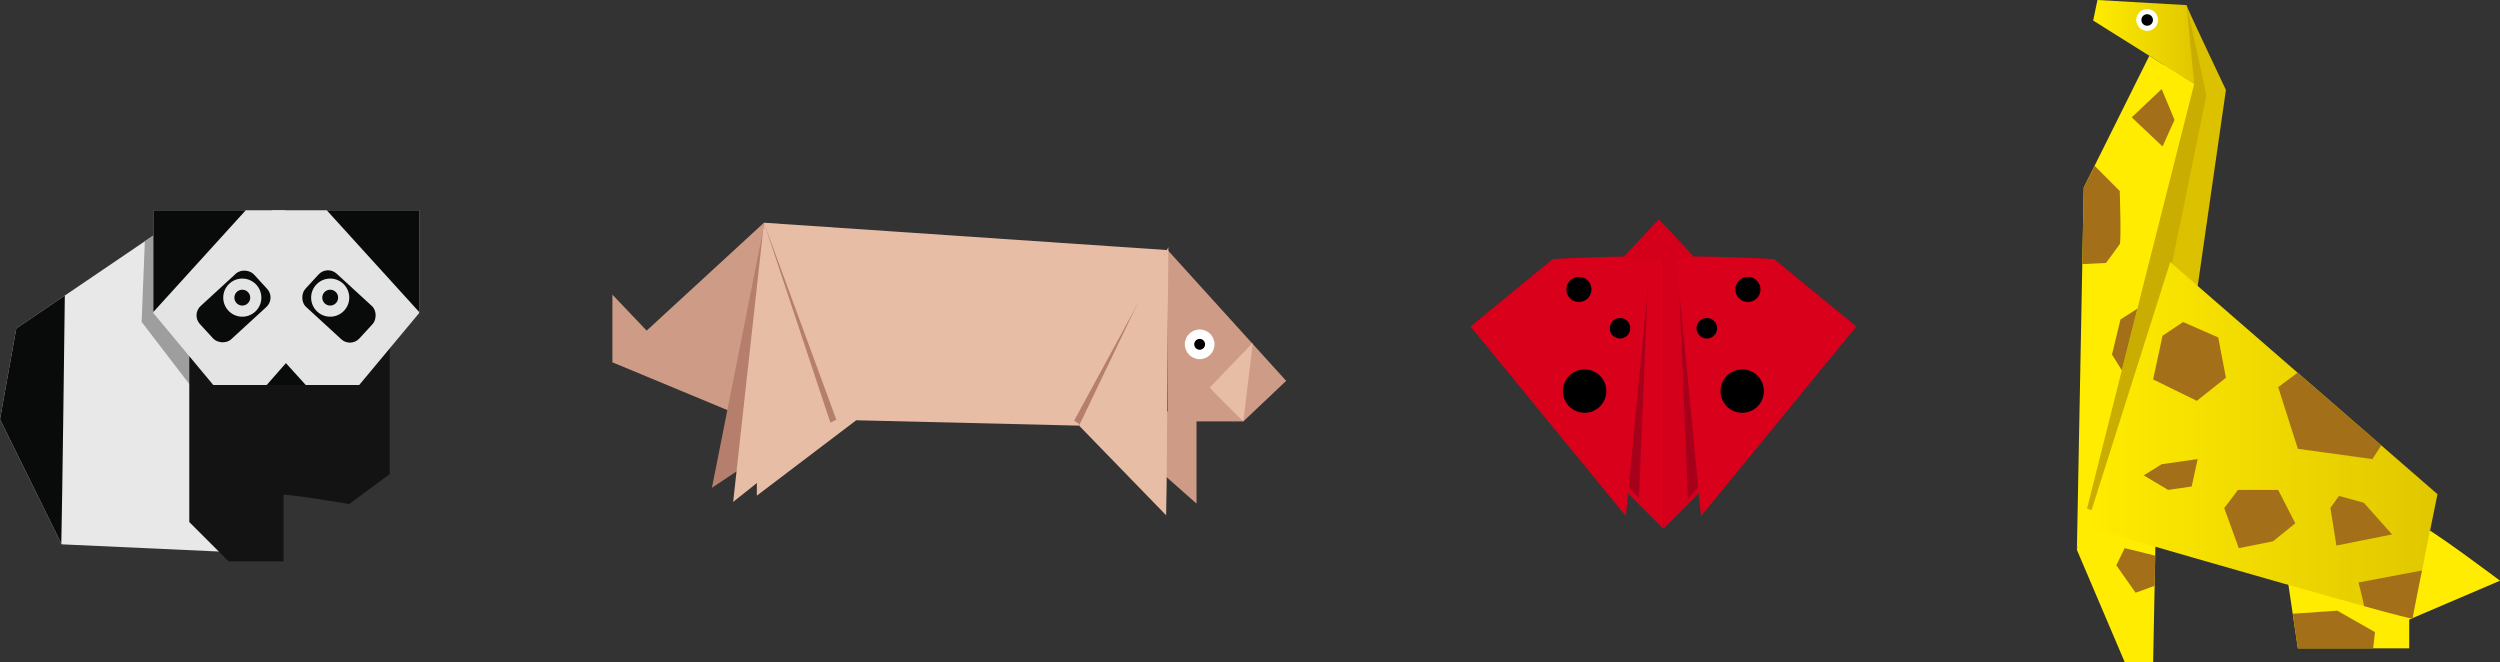 <svg xmlns="http://www.w3.org/2000/svg" xmlns:xlink="http://www.w3.org/1999/xlink" width="960" height="254.231" viewBox="0 0 960 254.231"><rect x="0" y="0" width="960" height="254.231" fill="#333333" stroke="none"/><defs><style>.a{fill:#d9001c;}.b{fill:#a6001b;}.c{fill:#d4001b;}.d{fill:#131313;}.e{fill:#e8e8e8;}.f{fill:#9e9e9e;}.g{fill:#090a0a;}.h{fill:#e4e4e4;}.i{fill:#e8bda6;}.j{fill:#ce9c86;}.k{fill:#b67f6d;}.l{fill:#fff;}.m{fill:#dbc100;}.n{fill:#c9ad00;}.o{fill:#ffec00;}.p{fill:#a37019;}.q{fill:url(#a);}</style><linearGradient id="a" y1="0.5" x2="1" y2="0.5" gradientUnits="objectBoundingBox"><stop offset="0" stop-color="#ffec00"/><stop offset="1" stop-color="#e0c700"/></linearGradient></defs><g transform="translate(-356.87 -425.933)"><g transform="translate(921.568 510.112)"><path class="a" d="M760.492,489.021h15.787v103.93l-35.52-35.52Z" transform="translate(-702.226 -474.066)"/><path class="b" d="M783.922,489.147c-.157,3.3-.346,7.637-.566,12.665v.079c-1.273,28.835-3.331,79.7-3.331,79.7l-3.976-4.353-58.282-63.7,29.165-23.916S778.689,487.8,783.922,489.147Z" transform="translate(-715.363 -474.278)"/><path class="a" d="M785.519,489.619c-.094.471-.582,5.123-1.289,12.194v.079c-1.933,19.391-5.516,56.758-7.307,75.347-.644,6.788-1.053,11.062-1.053,11.062l-59.633-72.8,2.4-1.964,29.165-23.916s31.757-1.823,36.99-.471C785.3,489.273,785.55,489.43,785.519,489.619Z" transform="translate(-716.237 -474.278)"/><circle cx="4.824" cy="4.824" r="4.824" transform="translate(36.779 22.145)"/><circle cx="3.947" cy="3.947" r="3.947" transform="translate(53.443 37.932)"/><circle cx="8.332" cy="8.332" r="8.332" transform="translate(35.463 57.666)"/><path class="c" d="M767.68,479.5l7.461,7.984,7.46,7.984H752.759l7.461-7.984Z" transform="translate(-695.37 -479.504)"/><path class="c" d="M779.15,489.021H763.364v103.93l35.52-35.52Z" transform="translate(-689.31 -474.066)"/><path class="b" d="M766.86,489.147c.157,3.3.346,7.637.566,12.665v.079c1.273,28.835,3.331,79.7,3.331,79.7l3.975-4.353,58.282-63.7L803.85,489.619S772.093,487.8,766.86,489.147Z" transform="translate(-687.313 -474.278)"/><path class="a" d="M766.4,489.619c.094.471.581,5.123,1.288,12.194v.079c1.933,19.391,5.516,56.758,7.307,75.347.644,6.788,1.053,11.062,1.053,11.062l59.633-72.8-2.4-1.964-29.165-23.916s-31.757-1.823-36.99-.471C766.621,489.273,766.37,489.43,766.4,489.619Z" transform="translate(-687.576 -474.278)"/><circle cx="4.824" cy="4.824" r="4.824" transform="translate(101.68 22.145)"/><circle cx="3.947" cy="3.947" r="3.947" transform="translate(86.77 37.932)"/><circle cx="8.332" cy="8.332" r="8.332" transform="translate(95.979 57.666)"/></g><g transform="translate(356.87 506.676)"><path class="d" d="M424.862,569.647c2.033-.658,27.273,3.617,27.273,3.617l15.535-11.512V506.828l-42.807,3.289Z" transform="translate(-318.021 -460.455)"/><path class="e" d="M445.008,606.151,380.551,603.2l-.141-.267L356.87,555.176l6.254-34.869s8.328-5.657,18.636-12.634c10.418-7.071,22.863-15.509,30.736-20.852,4.573-3.1,7.621-5.154,7.857-5.311l22.235,4.934,1.226,60.309Z" transform="translate(-356.87 -474.921)"/><path class="f" d="M424.039,546.753c-5.72-.236-10.67-.424-10.67-.424L391.48,517.793l1.241-30.972c4.573-3.1,7.621-5.154,7.857-5.311l22.235,4.934Z" transform="translate(-337.095 -474.921)"/><path class="d" d="M403.128,509.549v69.067l15.129,15.129h21.057V515.469Z" transform="translate(-330.44 -458.9)"/><path class="g" d="M381.762,498.157c-.266,21.921-.958,77.3-1.351,95.256L356.871,545.66l6.254-34.869S371.453,505.134,381.762,498.157Z" transform="translate(-356.869 -465.409)"/><path class="h" d="M445.5,536.008c-.063,5.123-.22,8.407-.519,8.407H417.362L394.341,516.79V477.317h50.645S445.788,517.984,445.5,536.008Z" transform="translate(-335.46 -477.317)"/><path class="g" d="M429.823,477.317l-35.482,39.064V477.317Z" transform="translate(-335.46 -477.317)"/><path class="g" d="M429.446,514.648c-.063,5.123,1.7,8.437,1.4,8.437h-8.8Z" transform="translate(-319.627 -455.987)"/><rect class="g" width="28.164" height="17.346" rx="4.902" transform="translate(105.911 33.806) rotate(137.451)"/><circle class="h" cx="7.321" cy="7.321" r="7.321" transform="translate(85.723 26.228)"/><circle class="g" cx="3.045" cy="3.045" r="3.045" transform="translate(89.998 30.504)"/><path class="h" d="M428.631,536.008c.063,5.123.22,8.407.519,8.407h27.625L479.8,516.79V477.317H423.43S428.348,517.984,428.631,536.008Z" transform="translate(-318.84 -477.317)"/><path class="g" d="M436.72,477.317,472.2,516.381V477.317Z" transform="translate(-311.246 -477.317)"/><path class="g" d="M427.073,514.667c.063,5.123-1.169,8.407-.87,8.407h8.492Z" transform="translate(-317.282 -455.976)"/><rect class="g" width="28.164" height="17.346" rx="4.902" transform="translate(125.656 21.027) rotate(42.549)"/><circle class="h" cx="7.321" cy="7.321" r="7.321" transform="translate(119.473 26.228)"/><circle class="g" cx="3.045" cy="3.045" r="3.045" transform="translate(123.748 30.504)"/></g><g transform="translate(592.03 511.45)"><path class="i" d="M541.826,576.389v8.77l38.151-28.942,85.583,2.063,34.019-67.4L544.56,480.358Z" transform="translate(-486.353 -480.352)"/><path class="j" d="M506.523,507.981v25.982l50.649,21.049,7.564-74.658-45.058,41.44Z" transform="translate(-506.523 -480.355)"/><path class="k" d="M566.707,558.145l4.6-2.3-27.656-75.215Z" transform="translate(-485.307 -480.198)"/><path class="k" d="M570.774,555.394,540.29,575.7l-9.444,6.3,19.705-99.263.424-2.106Z" transform="translate(-492.626 -480.198)"/><path class="i" d="M573.529,557.639l-37.493,29.934,1.288-11.722,10.261-92.962.283-2.53.141.424,6.914,20.836Z" transform="translate(-489.66 -480.352)"/><path class="k" d="M623.628,555.694l-4.278-2.864,36.018-66.255Z" transform="translate(-442.057 -476.8)"/><path class="j" d="M642.35,551.437l13.375,11.84V524.029l-17.76,6.139Z" transform="translate(-431.421 -455.4)"/><path class="j" d="M642.217,552.825h29.057l16.445-15.562-45.5-50.211Z" transform="translate(-428.991 -476.528)"/><path class="i" d="M668.991,509.727l-3.617,30.142s-13.046-12.711-12.827-13.041S668.991,509.727,668.991,509.727Z" transform="translate(-423.091 -463.572)"/><circle class="l" cx="5.701" cy="5.701" r="5.701" transform="translate(219.809 41.002)"/><circle cx="2.083" cy="2.083" r="2.083" transform="translate(223.427 44.62)"/><path class="i" d="M620.568,554.874l33.424,34.418.2-11.791.638-88.637.038-2.546-.193.4-8.592,14.922Z" transform="translate(-441.361 -476.947)"/></g><g transform="translate(1154.397 425.933)"><path class="m" d="M901.842,427.189c.093.946,15.129,32.56,15.129,32.56L904.8,544.275s-32.56-39.8-32.232-40.783S901.842,427.189,901.842,427.189Z" transform="translate(-859.743 -425.216)"/><path class="n" d="M905.758,427.189s7.564,33.547,7.564,34.534-17.1,83.867-17.431,85.182-28.615,82.88-28.615,82.88-1.771-9.867-1.543-11.51,32.951-128.6,32.951-128.6Z" transform="translate(-863.659 -425.216)"/><path class="o" d="M909.457,450.373s-10.8,42.647-21.826,86.284v.016c-2,7.951-4.007,15.919-5.971,23.681-9.255,36.693-17.254,68.513-17.254,68.936.016,0,1.3-68.9,2.074-109.729.314-17.175.55-29.385.55-29.385l4.164-8.36,21.025-42.254Z" transform="translate(-864.406 -418.146)"/><path class="p" d="M880.1,496.512c-.66.99-5.264,7.244-5.264,7.244l-9.114.44c.314-17.175.55-29.385.55-29.385l4.164-8.36c4.384,4.4,9.664,9.68,9.664,9.68S880.748,495.522,880.1,496.512Z" transform="translate(-863.652 -402.782)"/><path class="p" d="M877.8,458.554l11.84,11.182,4.6-10.2-4.934-11.84Z" transform="translate(-856.752 -413.496)"/><path class="p" d="M882.728,501.362c-2,7.951-4.007,15.92-5.971,23.681-1.807-2.938-3.771-6.05-3.771-6.05l3.253-13.482Z" transform="translate(-859.504 -382.835)"/><path class="q" d="M870.027,425.933l-1.644,7.893,38.809,24.338-2.96-30.258Z" transform="translate(-862.134 -425.933)"/><path class="o" d="M894.67,558.931l-.189,9.46-.219,11.565-.582,29.291H882.759l-18.353-43.087,2.954-16.107Z" transform="translate(-864.406 -355.015)"/><path class="o" d="M962.837,574.24v21.371H920.08l-1.98-13.294L915.476,564.7Z" transform="translate(-835.226 -346.644)"/><path class="o" d="M950.878,554.235c2.96.33,30.917,21.379,30.917,21.379l-38.481,16.444.658-20.393Z" transform="translate(-819.321 -352.625)"/><path class="p" d="M948.731,583.4l-.692,6.238H919.126l-1.98-13.294c7.59-.55,17.112-1.179,17.112-1.179Z" transform="translate(-834.272 -340.668)"/><path class="p" d="M888.98,562.773l-.22,11.565c-3.441,1.336-7.323,2.656-7.323,2.656l-7.4-10.528,3.221-6.584S884.266,561.595,888.98,562.773Z" transform="translate(-858.904 -349.399)"/><path class="q" d="M1001.561,579.109s-3.269,15.855-5.971,29.29c-1.917,9.538-3.567,17.851-3.567,18.4,0,.314-7.417-1.6-18.636-4.7-34.931-9.6-106.68-30.5-106.68-30.5s31.9-100.63,32.229-101.619L947.82,532.44l32.15,27.909Z" transform="translate(-863.092 -389.337)"/><path class="p" d="M894.545,504.631l-7.893,5.262-3.618,16.773,16.774,8.222,11.182-8.88-2.96-15.458Z" transform="translate(-853.762 -380.968)"/><path class="p" d="M953.179,544.911l-3.41,5.278-28.615-3.944L913.6,522.565s3.991-3.033,7.433-5.563Z" transform="translate(-836.3 -373.899)"/><path class="p" d="M880.732,544.368l6.907-4.276,13.814-1.973-2.3,10.525-9.046,1.316Z" transform="translate(-855.078 -361.833)"/><path class="p" d="M900.406,552.565c.658-.662,5.263-6.911,5.263-6.911h15.458l6.578,12.827-8.551,6.906L906,568.012Z" transform="translate(-843.837 -357.528)"/><path class="p" d="M926.36,551.728l3.289-4.609,9.538,2.631,10.853,12.169-21.378,4.275Z" transform="translate(-829.008 -356.691)"/><path class="p" d="M957.582,565.342c-1.917,9.538-3.567,17.851-3.567,18.4,0,.314-7.417-1.6-18.636-4.7-.581-3.174-2.153-9.1-2.153-9.1Z" transform="translate(-825.084 -346.279)"/><circle class="l" cx="4.193" cy="4.193" r="4.193" transform="translate(22.791 3.481)"/><circle cx="2.22" cy="2.22" r="2.22" transform="translate(24.765 5.454)"/></g></g></svg>